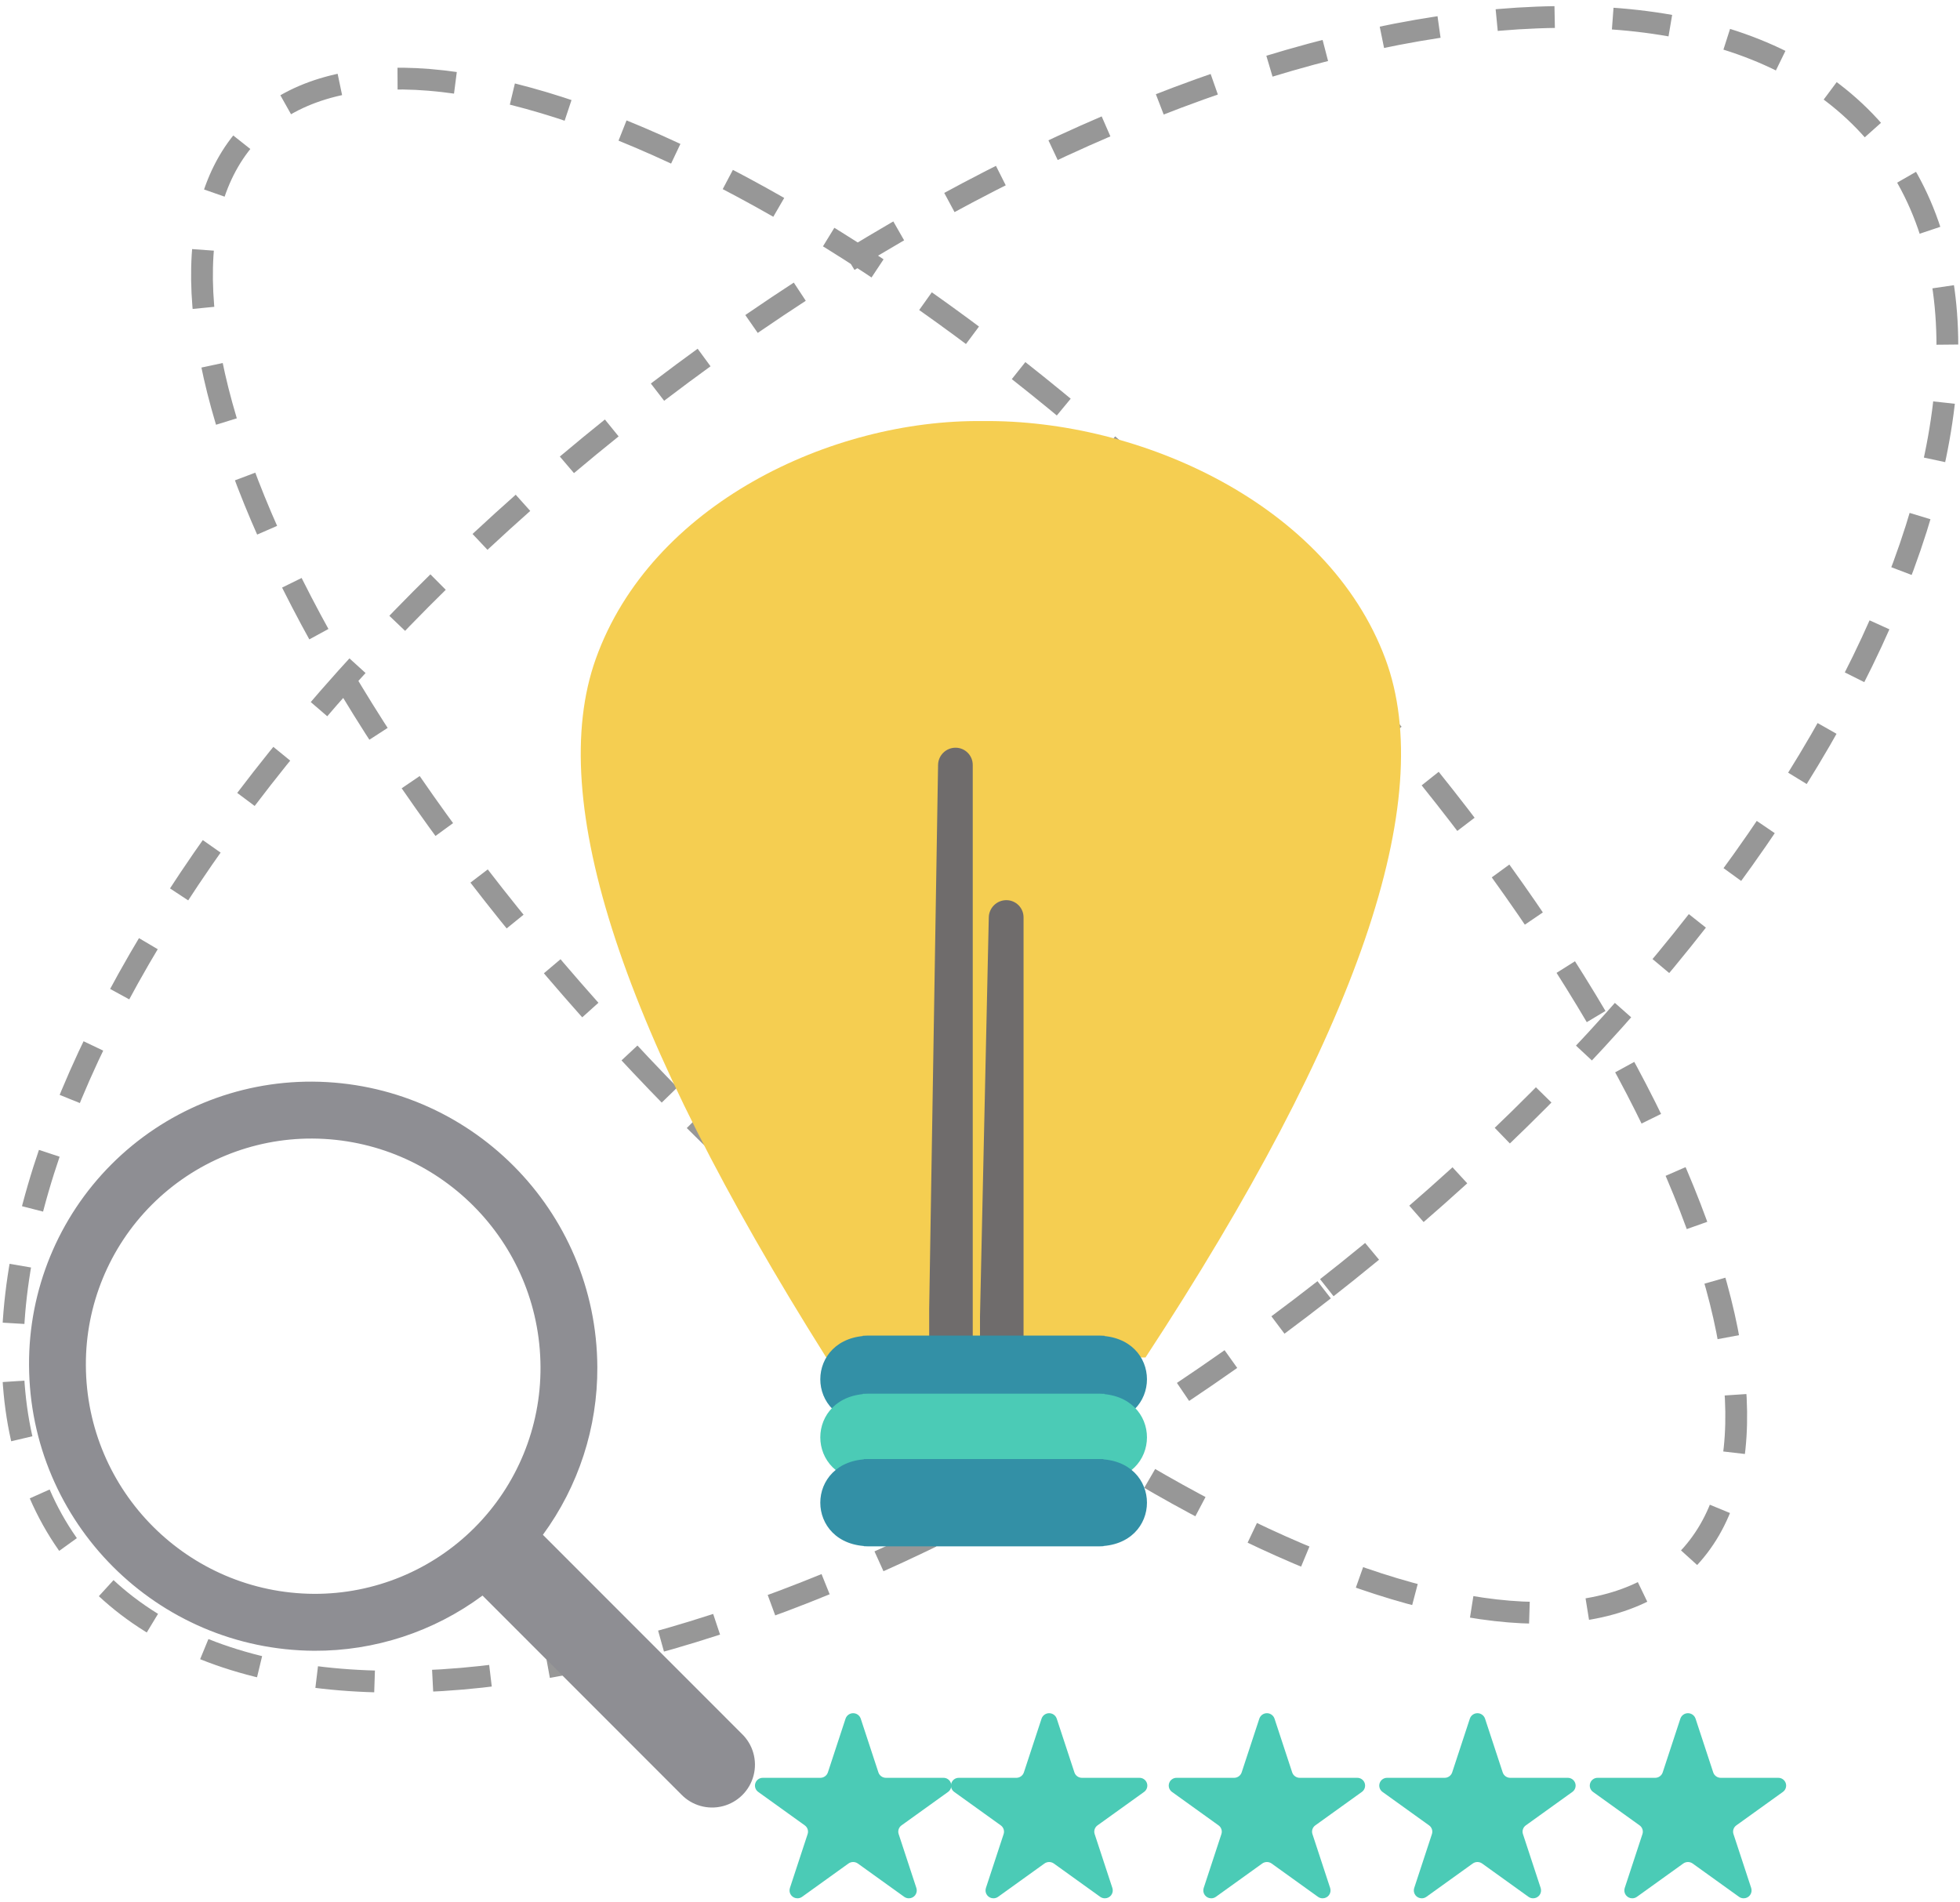 <?xml version="1.0" encoding="UTF-8" standalone="no"?>
<svg width="270px" height="262px" viewBox="0 0 270 262" version="1.1" xmlns="http://www.w3.org/2000/svg" xmlns:xlink="http://www.w3.org/1999/xlink">
    <!-- Generator: Sketch 50.2 (55047) - http://www.bohemiancoding.com/sketch -->
    <title>Group 11</title>
    <desc>Created with Sketch.</desc>
    <defs></defs>
    <g id="index" stroke="none" stroke-width="1" fill="none" fill-rule="evenodd">
        <g id="Desktop-HD" transform="translate(-577, -239)">
            <g id="Group-11" transform="translate(540, 198)">
                <g id="Group-10">
                    <g id="Group-22">
                        <path d="M170.5,211 C247.544,211 310,187.047 310,157.5 C310,127.953 247.544,104 170.5,104 C93.456,104 31,127.953 31,157.5 C31,187.047 93.456,211 170.5,211 Z" id="Oval-6" stroke="#979797" stroke-width="3" stroke-dasharray="8" transform="translate(170.5, 157.5) rotate(45) translate(-170.5, -157.5) "></path>
                        <path d="M172,235 C259.261,235 330,200.526 330,158 C330,115.474 259.261,81 172,81 C84.739,81 14,115.474 14,158 C14,200.526 84.739,235 172,235 Z" id="Oval-6" stroke="#979797" stroke-width="3" stroke-dasharray="8" transform="translate(172, 158) scale(-1, 1) rotate(38) translate(-172, -158) "></path>
                        <g id="Group-9" transform="translate(117, 99)">
                            <g id="Group-8">
                                <path d="M55.371,128.63 C55.311,128.753 55.251,128.877 55.19,129 L33.822,129 C5.691,84.314 -4.892,52.232 2.074,32.755 C9.675,11.498 34.489,-0.238 55.371,0.004 C77.104,-0.238 102.93,11.498 110.842,32.755 C118.091,52.232 107.077,84.314 77.799,129 L55.559,129 C55.496,128.877 55.434,128.753 55.371,128.63 Z" id="Combined-Shape" fill="#F5CE51"></path>
                                <path d="M51.631,45 L51.631,45 C52.939,45 54,46.061 54,47.369 L54,121.569 C54,125.746 54,128.316 54,129.278 C54,130.241 54,130.241 54,129.278 L48,129.278 L48,122.351 L49.224,47.368 C49.245,46.054 50.317,45 51.631,45 Z" id="Rectangle-9" fill="#6F6C6C"></path>
                                <path d="M58.631,66 L58.631,66 C59.939,66 61,67.061 61,68.369 L61,122.751 C61,125.847 61,127.752 61,128.465 C61,129.178 61,129.178 61,128.465 L55,128.465 L55,123.331 L56.21,68.368 C56.239,67.052 57.315,66 58.631,66 Z" id="Rectangle-9" fill="#6F6C6C"></path>
                                <g id="Group-5" transform="translate(33, 126)" fill="#3390A6">
                                    <path d="M6.806,0 C12.856,0 23.637,0 39.15,0 L39.15,12 C23.637,12 12.856,12 6.806,12 C-2.269,12 -2.269,0 6.806,0 Z" id="Rectangle-8"></path>
                                    <path d="M12.656,0 C18.706,0 29.487,0 45,0 L45,12 C29.487,12 18.706,12 12.656,12 C3.581,12 3.581,0 12.656,0 Z" id="Rectangle-8" transform="translate(25.425, 6) scale(-1, 1) translate(-25.425, -6) "></path>
                                </g>
                                <g id="Group-5" transform="translate(33, 134)" fill="#4BCBB6">
                                    <path d="M6.806,0 C12.856,0 23.637,0 39.15,0 L39.15,12 C23.637,12 12.856,12 6.806,12 C-2.269,12 -2.269,0 6.806,0 Z" id="Rectangle-8"></path>
                                    <path d="M12.656,0 C18.706,0 29.487,0 45,0 L45,12 C29.487,12 18.706,12 12.656,12 C3.581,12 3.581,0 12.656,0 Z" id="Rectangle-8" transform="translate(25.425, 6) scale(-1, 1) translate(-25.425, -6) "></path>
                                </g>
                                <g id="Group-5" transform="translate(33, 143)" fill="#3390A6">
                                    <path d="M6.78,0 C12.807,0 23.547,0 39,0 L39,12 C23.547,12 12.807,12 6.78,12 C-2.26,12 -2.26,0 6.78,0 Z" id="Rectangle-8"></path>
                                    <path d="M12.78,0 C18.807,0 29.547,0 45,0 L45,12 C29.547,12 18.807,12 12.78,12 C3.74,12 3.74,0 12.78,0 Z" id="Rectangle-8" transform="translate(25.5, 6) scale(-1, 1) translate(-25.5, -6) "></path>
                                </g>
                            </g>
                        </g>
                    </g>
                    <g id="Glyphs/Search" transform="translate(41, 190)" fill="#8E8E93">
                        <path d="M98.165,89.815 L70.786,62.425 C75.694,55.732 78.323,47.64 78.286,39.34 C78.193,17.674 60.669,0.126 39.004,0 C28.636,-0.047 18.68,4.055 11.354,11.391 C4.027,18.728 -0.06,28.69 0.001,39.058 C0.094,60.725 17.619,78.275 39.286,78.4 C47.62,78.437 55.742,75.777 62.44,70.818 L62.469,70.797 L89.822,98.165 C91.301,99.716 93.505,100.344 95.579,99.805 C97.654,99.267 99.274,97.646 99.811,95.571 C100.348,93.495 99.718,91.292 98.165,89.815 L98.165,89.815 Z M39.258,70.558 C21.925,70.458 7.905,56.419 7.829,39.086 C7.782,30.793 11.053,22.825 16.913,16.956 C22.773,11.088 30.736,7.805 39.029,7.84 C56.362,7.939 70.382,21.978 70.458,39.311 C70.505,47.604 67.234,55.572 61.374,61.441 C55.514,67.31 47.551,70.592 39.258,70.558 Z" id="Search"></path>
                    </g>
                </g>
                <g id="Overrides/Tab-Bar/Icons/Active/1" transform="translate(158, 273)" fill="#4BCBB6">
                    <path d="M35.954,12.902 L28.05,12.902 C27.577,12.904 27.156,12.604 27.005,12.156 L24.57,4.747 C24.417,4.3 23.997,4 23.525,4 C23.053,4 22.633,4.3 22.48,4.747 L20.045,12.156 C19.894,12.604 19.473,12.904 19,12.902 L11.096,12.902 C10.626,12.891 10.205,13.188 10.056,13.633 C9.906,14.079 10.065,14.569 10.446,14.843 L16.861,19.452 C17.24,19.721 17.4,20.206 17.256,20.647 L14.811,28.089 C14.706,28.421 14.767,28.784 14.975,29.063 C15.183,29.342 15.512,29.504 15.861,29.498 C16.093,29.497 16.319,29.422 16.506,29.285 L22.875,24.709 C23.264,24.431 23.786,24.431 24.175,24.709 L30.544,29.285 C30.731,29.422 30.957,29.497 31.189,29.498 C31.538,29.504 31.867,29.342 32.075,29.063 C32.283,28.784 32.344,28.421 32.239,28.089 L29.794,20.647 C29.65,20.206 29.81,19.721 30.189,19.452 L36.604,14.843 C36.985,14.569 37.144,14.079 36.994,13.633 C36.845,13.188 36.424,12.891 35.954,12.902 Z" id="Star"></path>
                </g>
                <g id="Overrides/Tab-Bar/Icons/Active/1" transform="translate(188, 273)" fill="#4BCBB6">
                    <path d="M35.954,12.902 L28.05,12.902 C27.577,12.904 27.156,12.604 27.005,12.156 L24.57,4.747 C24.417,4.3 23.997,4 23.525,4 C23.053,4 22.633,4.3 22.48,4.747 L20.045,12.156 C19.894,12.604 19.473,12.904 19,12.902 L11.096,12.902 C10.626,12.891 10.205,13.188 10.056,13.633 C9.906,14.079 10.065,14.569 10.446,14.843 L16.861,19.452 C17.24,19.721 17.4,20.206 17.256,20.647 L14.811,28.089 C14.706,28.421 14.767,28.784 14.975,29.063 C15.183,29.342 15.512,29.504 15.861,29.498 C16.093,29.497 16.319,29.422 16.506,29.285 L22.875,24.709 C23.264,24.431 23.786,24.431 24.175,24.709 L30.544,29.285 C30.731,29.422 30.957,29.497 31.189,29.498 C31.538,29.504 31.867,29.342 32.075,29.063 C32.283,28.784 32.344,28.421 32.239,28.089 L29.794,20.647 C29.65,20.206 29.81,19.721 30.189,19.452 L36.604,14.843 C36.985,14.569 37.144,14.079 36.994,13.633 C36.845,13.188 36.424,12.891 35.954,12.902 Z" id="Star"></path>
                </g>
                <g id="Overrides/Tab-Bar/Icons/Active/1" transform="translate(217, 273)" fill="#4BCBB6">
                    <path d="M35.954,12.902 L28.05,12.902 C27.577,12.904 27.156,12.604 27.005,12.156 L24.57,4.747 C24.417,4.3 23.997,4 23.525,4 C23.053,4 22.633,4.3 22.48,4.747 L20.045,12.156 C19.894,12.604 19.473,12.904 19,12.902 L11.096,12.902 C10.626,12.891 10.205,13.188 10.056,13.633 C9.906,14.079 10.065,14.569 10.446,14.843 L16.861,19.452 C17.24,19.721 17.4,20.206 17.256,20.647 L14.811,28.089 C14.706,28.421 14.767,28.784 14.975,29.063 C15.183,29.342 15.512,29.504 15.861,29.498 C16.093,29.497 16.319,29.422 16.506,29.285 L22.875,24.709 C23.264,24.431 23.786,24.431 24.175,24.709 L30.544,29.285 C30.731,29.422 30.957,29.497 31.189,29.498 C31.538,29.504 31.867,29.342 32.075,29.063 C32.283,28.784 32.344,28.421 32.239,28.089 L29.794,20.647 C29.65,20.206 29.81,19.721 30.189,19.452 L36.604,14.843 C36.985,14.569 37.144,14.079 36.994,13.633 C36.845,13.188 36.424,12.891 35.954,12.902 Z" id="Star"></path>
                </g>
                <g id="Overrides/Tab-Bar/Icons/Active/1" transform="translate(246, 273)" fill="#4BCBB6">
                    <path d="M35.954,12.902 L28.05,12.902 C27.577,12.904 27.156,12.604 27.005,12.156 L24.57,4.747 C24.417,4.3 23.997,4 23.525,4 C23.053,4 22.633,4.3 22.48,4.747 L20.045,12.156 C19.894,12.604 19.473,12.904 19,12.902 L11.096,12.902 C10.626,12.891 10.205,13.188 10.056,13.633 C9.906,14.079 10.065,14.569 10.446,14.843 L16.861,19.452 C17.24,19.721 17.4,20.206 17.256,20.647 L14.811,28.089 C14.706,28.421 14.767,28.784 14.975,29.063 C15.183,29.342 15.512,29.504 15.861,29.498 C16.093,29.497 16.319,29.422 16.506,29.285 L22.875,24.709 C23.264,24.431 23.786,24.431 24.175,24.709 L30.544,29.285 C30.731,29.422 30.957,29.497 31.189,29.498 C31.538,29.504 31.867,29.342 32.075,29.063 C32.283,28.784 32.344,28.421 32.239,28.089 L29.794,20.647 C29.65,20.206 29.81,19.721 30.189,19.452 L36.604,14.843 C36.985,14.569 37.144,14.079 36.994,13.633 C36.845,13.188 36.424,12.891 35.954,12.902 Z" id="Star"></path>
                </g>
                <g id="Overrides/Tab-Bar/Icons/Active/1" transform="translate(131, 273)" fill="#4BCBB6">
                    <path d="M35.954,12.902 L28.05,12.902 C27.577,12.904 27.156,12.604 27.005,12.156 L24.57,4.747 C24.417,4.3 23.997,4 23.525,4 C23.053,4 22.633,4.3 22.48,4.747 L20.045,12.156 C19.894,12.604 19.473,12.904 19,12.902 L11.096,12.902 C10.626,12.891 10.205,13.188 10.056,13.633 C9.906,14.079 10.065,14.569 10.446,14.843 L16.861,19.452 C17.24,19.721 17.4,20.206 17.256,20.647 L14.811,28.089 C14.706,28.421 14.767,28.784 14.975,29.063 C15.183,29.342 15.512,29.504 15.861,29.498 C16.093,29.497 16.319,29.422 16.506,29.285 L22.875,24.709 C23.264,24.431 23.786,24.431 24.175,24.709 L30.544,29.285 C30.731,29.422 30.957,29.497 31.189,29.498 C31.538,29.504 31.867,29.342 32.075,29.063 C32.283,28.784 32.344,28.421 32.239,28.089 L29.794,20.647 C29.65,20.206 29.81,19.721 30.189,19.452 L36.604,14.843 C36.985,14.569 37.144,14.079 36.994,13.633 C36.845,13.188 36.424,12.891 35.954,12.902 Z" id="Star"></path>
                </g>
            </g>
        </g>
    </g>
</svg>